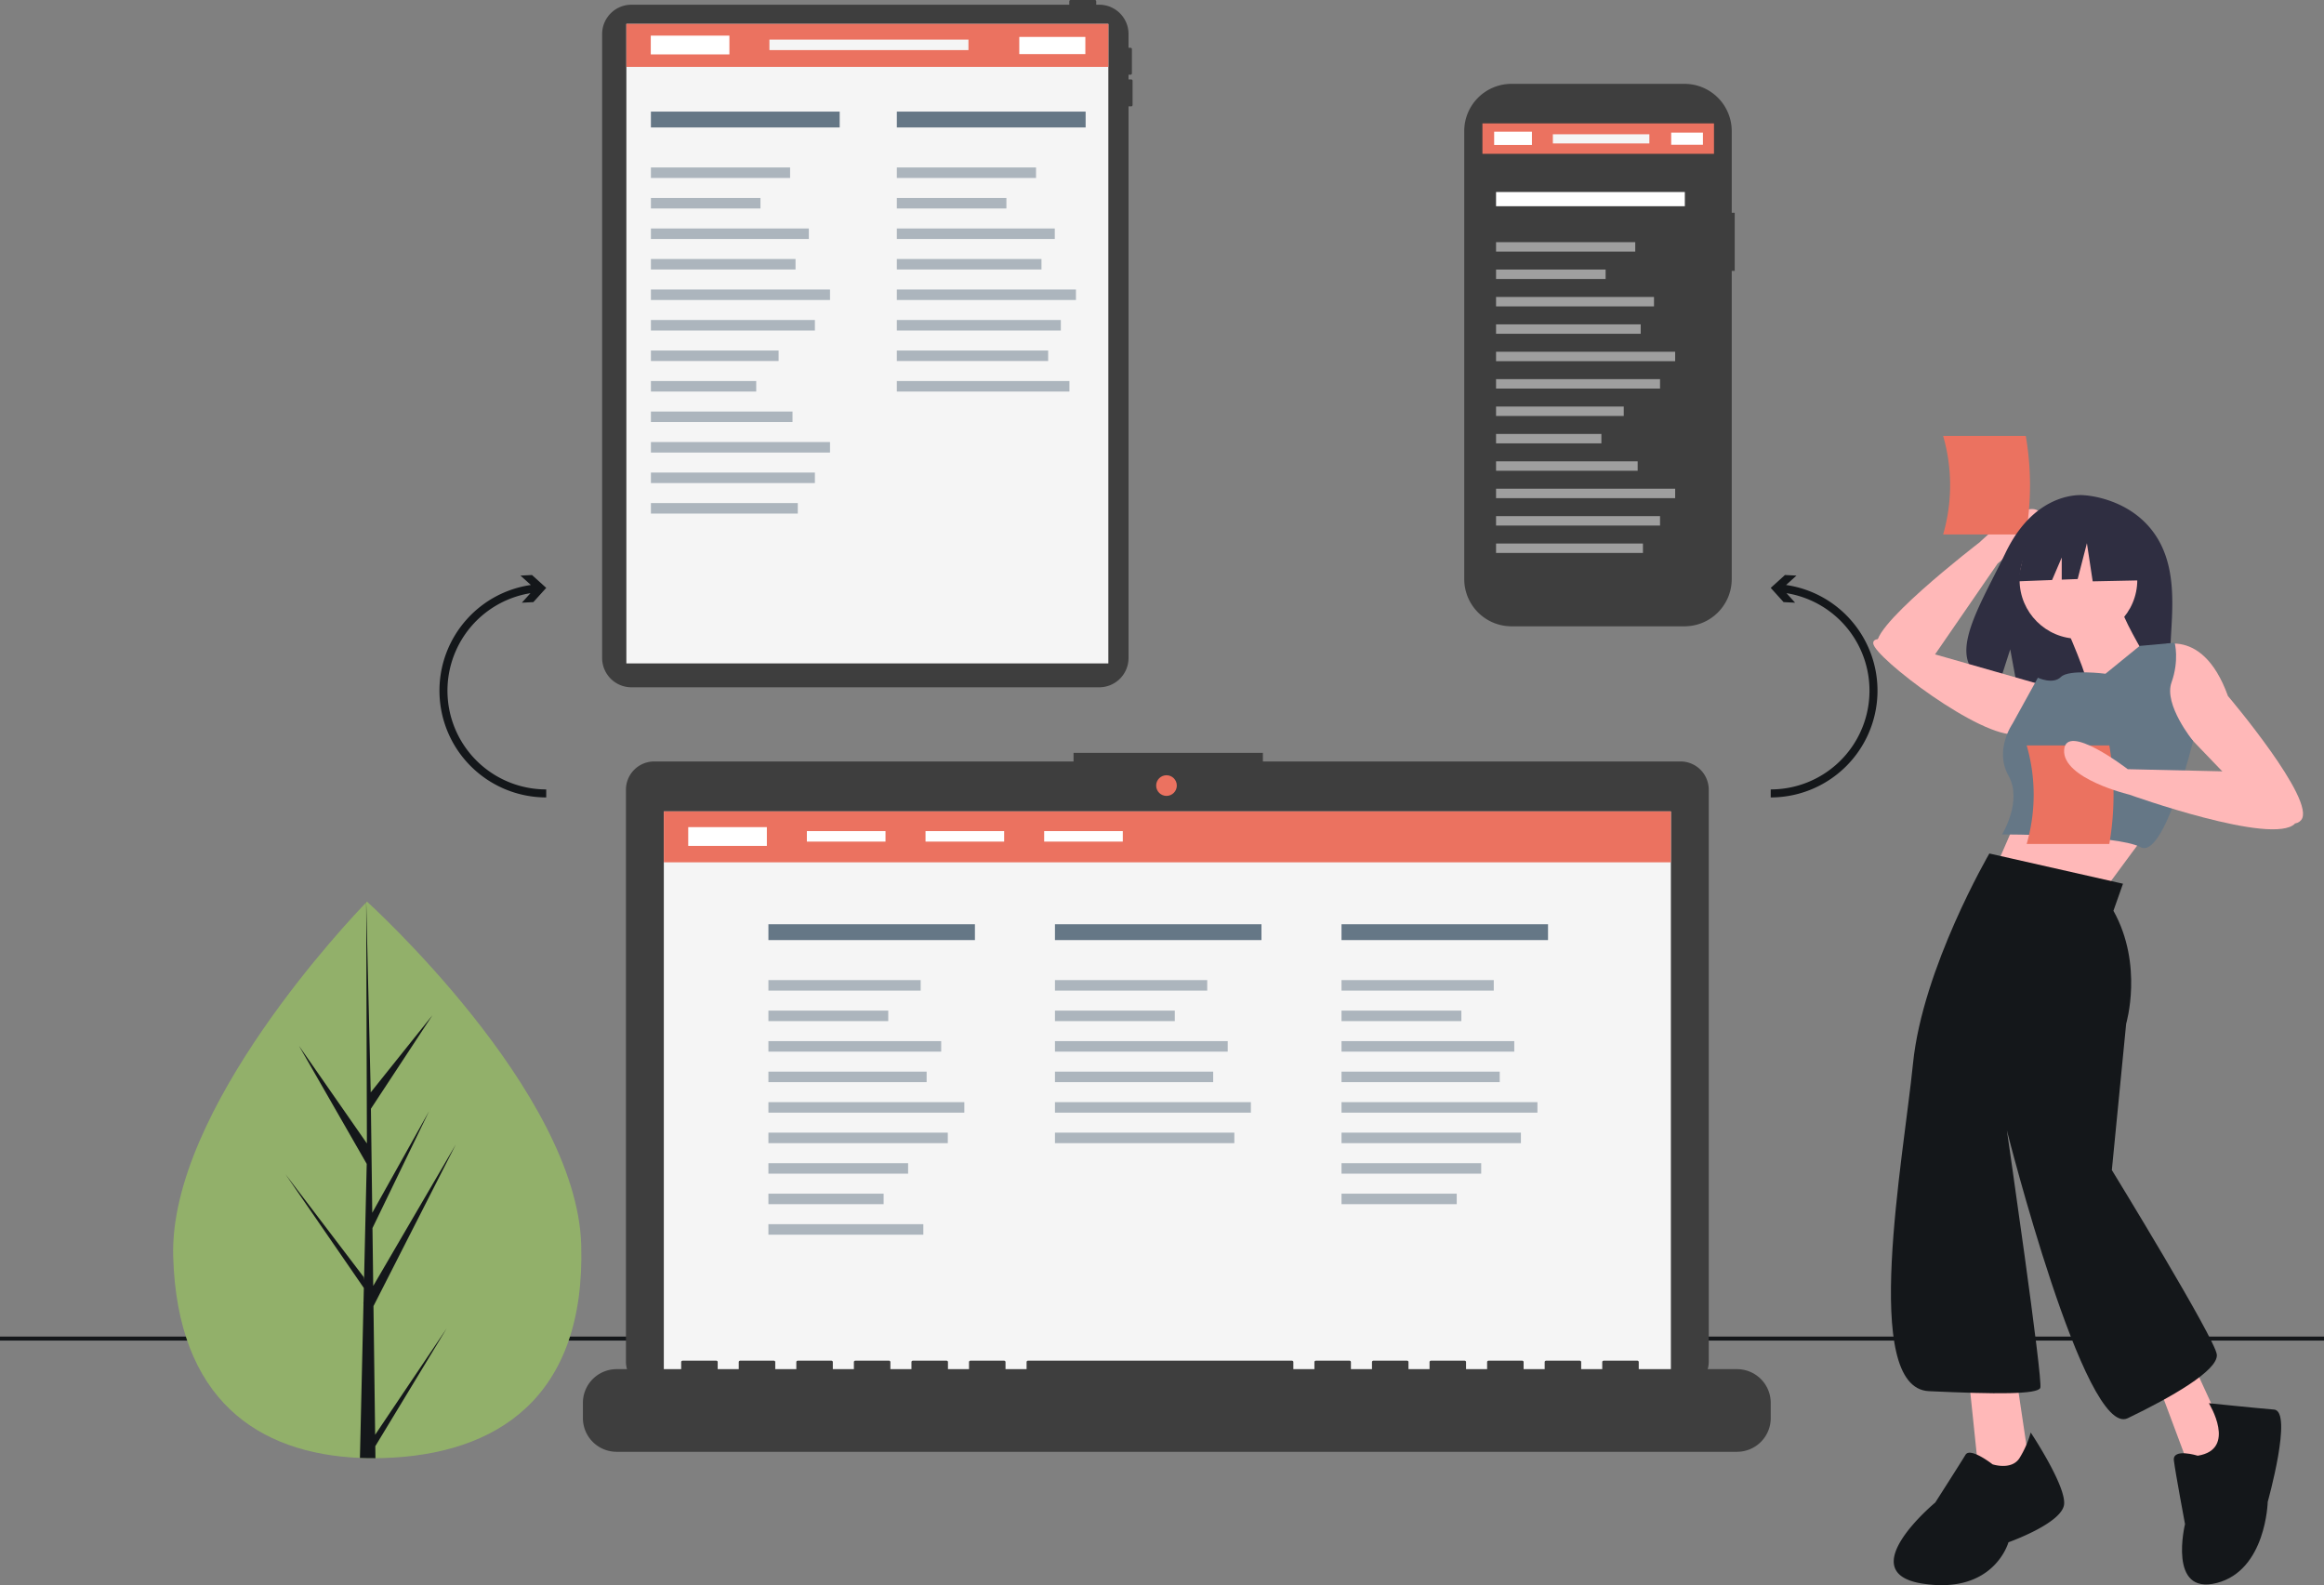 <?xml version="1.0" encoding="UTF-8" standalone="no"?>
<svg xmlns:dc="http://purl.org/dc/elements/1.1/" xmlns:cc="http://creativecommons.org/ns#"
  xmlns:rdf="http://www.w3.org/1999/02/22-rdf-syntax-ns#" xmlns:svg="http://www.w3.org/2000/svg"
  xmlns="http://www.w3.org/2000/svg" xmlns:sodipodi="http://sodipodi.sourceforge.net/DTD/sodipodi-0.dtd"
  xmlns:inkscape="http://www.inkscape.org/namespaces/inkscape" id="b788e214-8c62-4533-b5b0-3b3e1bf4c8d8"
  data-name="Layer 1" width="1161.522" height="792.25" viewBox="0 0 1161.522 792.25" version="1.1"
  sodipodi:docname="mobile.svg" inkscape:version="1.0 (4035a4f, 2020-05-01)">
  <rect x="0" y="0" width="1161.522" height="792.25" fill="#808080" stroke="none"/>
  <defs id="defs2926" />
  <style>
    .tree {
      transform-origin: 140px 750px;
      animation: 5s ease-in-out infinite wave;
    }

    @keyframes wave {
      0% {
        transform: rotate(0deg) translateX(-50px) translateY(-60px);
      }

      20% {
        transform: rotate(-7deg) translateX(-50px) translateY(-60px);
      }

      30% {
        transform: rotate(-6deg) translateX(-50px) translateY(-60px);
      }

      40% {
        transform: rotate(-7deg) translateX(-50px) translateY(-60px);
      }

      60% {
        transform: rotate(0deg) translateX(-50px) translateY(-60px);
      }

      100% {
        transform: rotate(0deg) translateX(-50px) translateY(-60px);
      }
    }
  </style>
  <sodipodi:namedview inkscape:guide-bbox="true" showguides="true" inkscape:document-rotation="0" pagecolor="#ffffff"
    bordercolor="#666666" borderopacity="1" objecttolerance="10" gridtolerance="10" guidetolerance="10"
    inkscape:pageopacity="0" inkscape:pageshadow="2" inkscape:window-width="2560" inkscape:window-height="1395"
    id="namedview2924" showgrid="false" inkscape:zoom="1.0692504" inkscape:cx="136.06025" inkscape:cy="383.97489"
    inkscape:window-x="1440" inkscape:window-y="23" inkscape:window-maximized="1"
    inkscape:current-layer="b788e214-8c62-4533-b5b0-3b3e1bf4c8d8" />
  <path
    d="M584.621,93.574h-1.346v-2.355h1.009a.673.673,0,0,0,.673-.673V78.435a.673.673,0,0,0-.673-.673h-1.009V70.883a14.653,14.653,0,0,0-14.653-14.653h-1.495V54.548a.673.673,0,0,0-.673-.673H554.342a.673.673,0,0,0-.673.673v1.682H334.837a14.653,14.653,0,0,0-14.653,14.653v311.838a14.653,14.653,0,0,0,14.653,14.653H568.622a14.653,14.653,0,0,0,14.653-14.653V107.032h1.346a.673.673,0,0,0,.673-.673V94.247A.673.673,0,0,0,584.621,93.574Z"
    transform="translate(-19.239 -53.875)" fill="#3f3d56" id="path2793" style="fill:#3e3e3e;fill-opacity:1" />
  <rect sodipodi:insensitive="true" x="313.055" y="11.94" width="240.89" height="319.62" fill="#f2f2f2"
    id="rect2795" style="fill:#f5f5f5;fill-opacity:1" />
  <rect y="668" width="1161.522" height="2" fill="#3f3d56" id="rect2797" style="fill:#14171a;fill-opacity:1" />
  <path class="tree"
    d="M290.491,622.122c2.243,76.794-42.627,104.937-98.938,106.581q-1.962.057-3.906.07-3.917.03-7.758-.13c-50.927-2.114-91.24-29.148-93.325-100.566-2.158-73.909,89.578-169.939,96.461-177.042.006-0.0.006-0.0.012-.007.261-.271.395-.406.395-.406S288.249,545.335,290.491,622.122Z"
    fill="#92b06a" id="path2799" style="fill-opacity:1" />
  <path class="tree"
    d="M187.499,717.066l35.771-53.194-35.697,58.917.075,5.986q-3.917.03-7.758-.13l1.774-76.942-.049-.594.065-.115.17-7.271-39.173-56.875,39.127,51.433.139,1.537,1.34-58.133L149.447,522.719l33.931,48.754-.354-120.436.001-.401.012.394,2.246,94.92,30.836-38.557-30.736,46.734.673,51.999,28.376-50.749-28.272,58.393.375,28.914,41.266-70.692-41.141,80.779Z"
    fill="#14171a" id="path2801" style="fill-opacity:1" />
  <path
    d="M886.239,160.207h-1.49V119.4A23.618,23.618,0,0,0,861.131,95.781H774.675a23.618,23.618,0,0,0-23.618,23.618V343.273a23.618,23.618,0,0,0,23.618,23.618H861.131a23.618,23.618,0,0,0,23.618-23.618V189.255H886.239Z"
    transform="translate(-19.239 -53.875)" fill="#3f3d56" id="path2803" style="fill:#3e3e3e;fill-opacity:1" />
  <path
    d="M879.72,120.788V344.335a17.639,17.639,0,0,1-17.635,17.642H775.211a17.638,17.638,0,0,1-17.635-17.642V120.788a17.637,17.637,0,0,1,17.635-17.635h10.54a8.379,8.379,0,0,0,7.759,11.542h49.53a8.379,8.379,0,0,0,7.759-11.542h11.285A17.637,17.637,0,0,1,879.72,120.788Z"
    transform="translate(-19.239 -53.875)" fill="#f2f2f2" id="path2805" style="fill:#3e3e3e;fill-opacity:1" />
  <path transform="translate(-19.239 -53.875)"
    d="M859.147,434.443H650.425v-4.302H555.783v4.302H346.201a14.118,14.118,0,0,0-14.118,14.118V734.365a14.118,14.118,0,0,0,14.118,14.118H859.147a14.118,14.118,0,0,0,14.118-14.118V448.561A14.118,14.118,0,0,0,859.147,434.443Z"
    fill="#3f3d56" id="path2823" style="fill:#3e3e3e;fill-opacity:1" />
  <rect sodipodi:insensitive="true" x="331.772" y="405.519" width="503.325" height="283.927" fill="#f2f2f2"
    id="rect2825" style="fill:#f5f5f5;fill-opacity:1" />
  <circle cx="583.005" cy="392.613" r="5.162" fill="#eb7260" id="circle2827" />
  <path
    d="M887.397,738.159H838.276v-3.539a.702.702,0,0,0-.702-.702H820.733a.702.702,0,0,0-.702.702v3.539h-10.526v-3.539a.702.702,0,0,0-.702-.702H791.962a.702.702,0,0,0-.702.702v3.539h-10.526v-3.539a.702.702,0,0,0-.702-.702H763.191a.702.702,0,0,0-.702.702v3.539H751.963v-3.539a.702.702,0,0,0-.702-.702H734.42a.702.702,0,0,0-.702.702v3.539H723.192v-3.539a.702.702,0,0,0-.702-.702H705.649a.702.702,0,0,0-.702.702v3.539h-10.526v-3.539a.702.702,0,0,0-.702-.702H676.878a.702.702,0,0,0-.702.702v3.539h-10.526v-3.539a.702.702,0,0,0-.702-.702H533.022a.702.702,0,0,0-.702.702v3.539h-10.526v-3.539a.702.702,0,0,0-.702-.702H504.251a.702.702,0,0,0-.702.702v3.539h-10.526v-3.539a.702.702,0,0,0-.702-.702H475.48a.702.702,0,0,0-.702.702v3.539h-10.526v-3.539a.702.702,0,0,0-.702-.702H446.709a.702.702,0,0,0-.702.702v3.539h-10.526v-3.539a.702.702,0,0,0-.702-.702H417.938a.702.702,0,0,0-.702.702v3.539h-10.526v-3.539a.702.702,0,0,0-.702-.702H389.167a.702.702,0,0,0-.702.702v3.539h-10.526v-3.539a.702.702,0,0,0-.702-.702H360.396a.702.702,0,0,0-.702.702v3.539H327.415a16.842,16.842,0,0,0-16.842,16.842v7.615a16.842,16.842,0,0,0,16.842,16.842H887.397A16.842,16.842,0,0,0,904.239,762.616v-7.615A16.842,16.842,0,0,0,887.397,738.159Z"
    transform="translate(-19.239 -53.875)" fill="#3f3d56" id="path2829" style="fill:#3e3e3e;fill-opacity:1" />
  <rect x="384.047" y="489.84" width="76.101" height="5.248" fill="#ccc" id="rect2837"
    style="fill:#657786;fill-opacity:1;stroke-width:0.734;opacity:0.5" />
  <rect x="384.047" y="505.088" width="59.899" height="5.248" fill="#ccc" id="rect2839"
    style="opacity:0.5;fill:#657786;fill-opacity:1;stroke-width:0.651" />
  <rect x="384.047" y="520.337" width="86.351" height="5.248" fill="#ccc" id="rect2841"
    style="opacity:0.5;fill:#657786;fill-opacity:1;stroke-width:0.782" />
  <path
    d="M943.511,362.922a53.197,53.197,0,0,0-31.606-16.678l5.198-4.696-5.751-.29-7.115,6.431,6.431,7.115,5.751.29-4.309-4.764a49.359,49.359,0,0,1-7.872,98.087v4a53.364,53.364,0,0,0,39.272-89.494Z"
    transform="translate(-19.239 -53.875)" fill="#3f3d56" id="path2853" style="fill:#14171a;fill-opacity:1" />
  <path
    d="M252.967,362.922a53.197,53.197,0,0,1,31.606-16.678l-5.198-4.696,5.751-.29,7.115,6.431-6.431,7.115-5.751.29,4.309-4.764a49.359,49.359,0,0,0,7.872,98.087v4a53.364,53.364,0,0,1-39.272-89.494Z"
    transform="translate(-19.239 -53.875)" fill="#3f3d56" id="path2855" style="fill:#14171a;fill-opacity:1" />
  <path
    d="M985.771,381.797l31.894-46.306s27.773-22.269,19.813-26.605-28.8,15.993-28.8,15.993-60.124,46.093-50.21,52.526S985.771,381.797,985.771,381.797Z"
    transform="translate(-19.239 -53.875)" fill="#ffb8b8" id="path2873" />
  <path
    d="M990.406,320.986h41.304a144.462,144.462,0,0,0,0-49.247H990.406A88.611,88.611,0,0,1,990.406,320.986Z"
    transform="translate(-19.239 -53.875)" fill="#eb7260" id="path2875" />
  <path
    d="M1097.791,323.336c-12.412-20.973-36.969-21.95-36.969-21.95s-23.929-3.06-39.279,28.882c-14.308,29.773-34.054,58.519-3.179,65.488l5.577-17.358,3.454,18.65a120.807,120.807,0,0,0,13.21.226c33.065-1.068,64.554.312,63.54-11.553C1102.797,369.948,1109.734,343.516,1097.791,323.336Z"
    transform="translate(-19.239 -53.875)" fill="#2f2e41" id="path2877" />
  <path d="M1031.796,452.616l-15.9,36.57,55.651,8.745s26.235-35.775,28.62-38.16Z"
    transform="translate(-19.239 -53.875)" fill="#ffb8b8" id="path2879" />
  <circle cx="1038.792" cy="289.825" r="29.415" fill="#ffb8b8" id="circle2881" />
  <path
    d="M1050.876,365.165s13.515,30.21,11.925,33.39,28.62-16.695,28.62-16.695-12.72-21.465-11.925-24.645Z"
    transform="translate(-19.239 -53.875)" fill="#ffb8b8" id="path2883" />
  <path
    d="M1095.396,377.885s23.85-13.515,37.365,23.85c0,0,44.52,52.471,36.57,62.011s-38.16-23.055-38.16-23.055l-19.08-19.875s-27.03-7.155-24.645-22.26S1095.396,377.885,1095.396,377.885Z"
    transform="translate(-19.239 -53.875)" fill="#ffb8b8" id="path2885" />
  <path
    d="M1039.746,396.17l-55.651-15.9s-29.415-11.925-28.62-4.77,54.061,47.701,71.551,45.316S1039.746,396.17,1039.746,396.17Z"
    transform="translate(-19.239 -53.875)" fill="#ffb8b8" id="path2887" />
  <path
    d="M1071.546,390.605s-18.285-2.385-22.26,1.59-11.528.398-11.528.398L1025.038,415.648s-9.143,13.118-1.988,25.838-3.18,29.415-3.18,29.415,57.241,0,69.166,6.36,26.298-53.068,26.298-53.068-14.77-18.085-10.795-29.215,1.59-19.875,1.59-19.875l-17.49,1.59Z"
    transform="translate(-19.239 -53.875)" fill="#d0cde1" id="path2889" style="fill:#657786;fill-opacity:1" />
  <polygon points="983.936 688.124 990.297 749.34 1014.942 736.62 1006.992 683.354 983.936 688.124" fill="#ffb8b8"
    id="polygon2891" />
  <polygon points="1076.952 687.329 1097.648 742.67 1117.523 728.36 1092.853 674.609 1076.952 687.329" fill="#ffb8b8"
    id="polygon2893" />
  <path
    d="M1034.181,769.824a49.649,49.649,0,0,1-5.565,12.72c-3.975,6.36-13.515,3.18-13.515,3.18s-11.13-8.745-13.515-4.77-15.105,23.85-15.105,23.85-42.135,34.98-6.36,40.545,42.93-20.67,42.93-20.67,27.03-9.54,27.825-19.08S1034.181,769.824,1034.181,769.824Z"
    transform="translate(-19.239 -53.875)" fill="#2f2e41" id="path2895" style="fill:#14171a;fill-opacity:1" />
  <path
    d="M1117.657,781.414s-12.72-3.975-11.925,2.385,5.565,31.8,5.565,31.8-8.745,35.775,15.9,29.415,25.44-40.545,25.44-40.545,12.72-45.316,3.18-46.111-32.595-3.18-32.595-3.18S1137.532,778.234,1117.657,781.414Z"
    transform="translate(-19.239 -53.875)" fill="#2f2e41" id="path2897" style="fill:#14171a;fill-opacity:1" />
  <polygon
    points="1073.065 267.439 1048.804 254.731 1015.301 259.93 1008.369 290.545 1025.624 289.881 1030.444 278.634 1030.444 289.696 1038.406 289.389 1043.027 271.483 1045.916 290.545 1074.22 289.967 1073.065 267.439"
    fill="#2f2e41" id="polygon2899" />
  <path
    d="M1080.291,495.546l-66.781-15.105s-33.39,57.241-38.16,104.941-26.235,162.182,7.95,163.772,54.061,1.59,55.651-1.59-16.695-128.791-16.695-128.791,38.955,154.232,60.421,143.897,45.316-23.85,44.52-31.8-52.471-92.221-52.471-92.221l7.155-73.141s8.745-29.415-6.36-56.446Z"
    transform="translate(-19.239 -53.875)" fill="#2f2e41" id="path2901" style="fill:#14171a;fill-opacity:1" />
  <path
    d="M1032.162,475.672h41.304a144.462,144.462,0,0,0,0-49.247H1032.162A88.612,88.612,0,0,1,1032.162,475.672Z"
    transform="translate(-19.239 -53.875)" fill="#eb7260" id="path2903" />
  <path
    d="M1152.637,439.896l-69.961-1.59s-31.005-23.85-31.8-9.54,32.595,22.26,32.595,22.26,71.782,25.758,82.797,14.469Z"
    transform="translate(-19.239 -53.875)" fill="#ffb8b8" id="path2905" />
  <rect style="fill:#eb7260;fill-opacity:1;stroke-width:3.537" id="rect2843-9" fill="#ccc" height="25.453"
    width="503.325" y="405.519" x="331.772" />
  <rect style="fill:#ffffff;fill-opacity:1;stroke-width:0.527" id="rect2837-7" fill="#ccc" height="5.248"
    width="39.3" y="415.369" x="403.27" />
  <rect x="343.97" y="413.385" width="39.3" height="9.381" fill="#ccc" id="rect2837-7-8"
    style="fill:#ffffff;fill-opacity:1;stroke-width:0.705" />
  <rect x="462.57" y="415.369" width="39.3" height="5.248" fill="#ccc" id="rect2837-7-7"
    style="fill:#ffffff;fill-opacity:1;stroke-width:0.527" />
  <rect x="521.869" y="415.369" width="39.3" height="5.248" fill="#ccc" id="rect2837-7-70"
    style="fill:#ffffff;fill-opacity:1;stroke-width:0.527" />
  <rect style="fill:#657786;fill-opacity:1;stroke-width:1.05" id="rect2837-9" fill="#ccc" height="7.915"
    width="103.215" y="461.926" x="384.047" />
  <rect x="527.262" y="461.926" width="103.215" height="7.915" fill="#ccc" id="rect2837-9-1"
    style="fill:#657786;fill-opacity:1;stroke-width:1.05" />
  <rect x="670.477" y="461.926" width="103.215" height="7.915" fill="#ccc" id="rect2837-9-7"
    style="fill:#657786;fill-opacity:1;stroke-width:1.05" />
  <rect style="opacity:0.5;fill:#657786;fill-opacity:1;stroke-width:0.748" id="rect2841-6" fill="#ccc"
    height="5.248" width="79.077" y="535.585" x="384.047" />
  <rect x="384.047" y="550.833" width="97.924" height="5.248" fill="#ccc" id="rect2841-6-2"
    style="opacity:0.5;fill:#657786;fill-opacity:1;stroke-width:0.833" />
  <rect x="384.047" y="566.081" width="89.658" height="5.248" fill="#ccc" id="rect2841-6-6"
    style="opacity:0.5;fill:#657786;fill-opacity:1;stroke-width:0.797" />
  <rect x="384.047" y="581.33" width="69.819" height="5.248" fill="#ccc" id="rect2841-6-67"
    style="opacity:0.5;fill:#657786;fill-opacity:1;stroke-width:0.703" />
  <rect x="384.047" y="596.578" width="57.584" height="5.248" fill="#ccc" id="rect2841-6-8"
    style="opacity:0.5;fill:#657786;fill-opacity:1;stroke-width:0.639" />
  <rect style="opacity:0.5;fill:#657786;fill-opacity:1;stroke-width:0.74" id="rect2841-6-8-8" fill="#ccc"
    height="5.248" width="77.424" y="611.826" x="384.047" />
  <rect style="opacity:0.5;fill:#657786;fill-opacity:1;stroke-width:0.734" id="rect2837-75" fill="#ccc"
    height="5.248" width="76.101" y="489.84" x="527.262" />
  <rect style="opacity:0.5;fill:#657786;fill-opacity:1;stroke-width:0.651" id="rect2839-6" fill="#ccc"
    height="5.248" width="59.899" y="505.088" x="527.262" />
  <rect style="opacity:0.5;fill:#657786;fill-opacity:1;stroke-width:0.782" id="rect2841-5" fill="#ccc"
    height="5.248" width="86.351" y="520.337" x="527.262" />
  <rect x="527.262" y="535.585" width="79.077" height="5.248" fill="#ccc" id="rect2841-6-3"
    style="opacity:0.5;fill:#657786;fill-opacity:1;stroke-width:0.748" />
  <rect style="opacity:0.5;fill:#657786;fill-opacity:1;stroke-width:0.833" id="rect2841-6-2-0" fill="#ccc"
    height="5.248" width="97.924" y="550.833" x="527.262" />
  <rect style="opacity:0.5;fill:#657786;fill-opacity:1;stroke-width:0.797" id="rect2841-6-6-4" fill="#ccc"
    height="5.248" width="89.658" y="566.081" x="527.262" />
  <rect style="opacity:0.5;fill:#657786;fill-opacity:1;stroke-width:0.734" id="rect2837-2" fill="#ccc"
    height="5.248" width="76.101" y="489.84" x="670.477" />
  <rect style="opacity:0.5;fill:#657786;fill-opacity:1;stroke-width:0.651" id="rect2839-1" fill="#ccc"
    height="5.248" width="59.899" y="505.088" x="670.477" />
  <rect style="opacity:0.5;fill:#657786;fill-opacity:1;stroke-width:0.782" id="rect2841-9" fill="#ccc"
    height="5.248" width="86.351" y="520.337" x="670.477" />
  <rect x="670.477" y="535.585" width="79.077" height="5.248" fill="#ccc" id="rect2841-6-24"
    style="opacity:0.5;fill:#657786;fill-opacity:1;stroke-width:0.748" />
  <rect style="opacity:0.5;fill:#657786;fill-opacity:1;stroke-width:0.833" id="rect2841-6-2-5" fill="#ccc"
    height="5.248" width="97.924" y="550.833" x="670.477" />
  <rect style="opacity:0.5;fill:#657786;fill-opacity:1;stroke-width:0.797" id="rect2841-6-6-8" fill="#ccc"
    height="5.248" width="89.658" y="566.081" x="670.477" />
  <rect style="opacity:0.5;fill:#657786;fill-opacity:1;stroke-width:0.703" id="rect2841-6-67-6" fill="#ccc"
    height="5.248" width="69.819" y="581.33" x="670.477" />
  <rect style="opacity:0.5;fill:#657786;fill-opacity:1;stroke-width:0.639" id="rect2841-6-8-2" fill="#ccc"
    height="5.248" width="57.584" y="596.578" x="670.477" />
  <rect style="opacity:0.5;fill:#657786;fill-opacity:1;stroke-width:0.702" id="rect2837-6" fill="#ccc"
    height="5.248" width="69.566" y="83.696" x="325.32" />
  <rect style="opacity:0.5;fill:#657786;fill-opacity:1;stroke-width:0.623" id="rect2839-8" fill="#ccc"
    height="5.248" width="54.755" y="98.944" x="325.32" />
  <rect style="opacity:0.5;fill:#657786;fill-opacity:1;stroke-width:0.748" id="rect2841-91" fill="#ccc"
    height="5.248" width="78.936" y="114.193" x="325.32" />
  <rect x="313.055" y="11.94" width="240.89" height="21.485" fill="#ccc" id="rect2843-9-4"
    style="fill:#eb7260;fill-opacity:1;stroke-width:2.248" />
  <rect x="384.552" y="19.79" width="99.479" height="5.248" fill="#ccc" id="rect2837-7-88"
    style="fill:#f5f5f5;fill-opacity:1;stroke-width:0.839;opacity:1" />
  <rect style="fill:#ffffff;fill-opacity:1;stroke-width:0.705" id="rect2837-7-8-7" fill="#ccc" height="9.381"
    width="39.3" y="17.806" x="325.253" />
  <rect style="fill:#ffffff;fill-opacity:1;stroke-width:0.618" id="rect2837-7-70-9" fill="#ccc" height="8.584"
    width="33.017" y="18.454" x="509.434" />
  <rect x="325.32" y="55.782" width="94.351" height="7.915" fill="#ccc" id="rect2837-9-3"
    style="fill:#657786;fill-opacity:1;stroke-width:1.004" />
  <rect style="fill:#657786;fill-opacity:1;stroke-width:1.004" id="rect2837-9-1-1" fill="#ccc" height="7.915"
    width="94.351" y="55.782" x="448.237" />
  <rect x="325.32" y="129.441" width="72.286" height="5.248" fill="#ccc" id="rect2841-6-1"
    style="opacity:0.5;fill:#657786;fill-opacity:1;stroke-width:0.715" />
  <rect style="opacity:0.5;fill:#657786;fill-opacity:1;stroke-width:0.796" id="rect2841-6-2-4" fill="#ccc"
    height="5.248" width="89.515" y="144.689" x="325.32" />
  <rect style="opacity:0.5;fill:#657786;fill-opacity:1;stroke-width:0.762" id="rect2841-6-6-9" fill="#ccc"
    height="5.248" width="81.959" y="159.937" x="325.32" />
  <rect style="opacity:0.5;fill:#657786;fill-opacity:1;stroke-width:0.672" id="rect2841-6-67-5" fill="#ccc"
    height="5.248" width="63.823" y="175.185" x="325.32" />
  <rect style="opacity:0.5;fill:#657786;fill-opacity:1;stroke-width:0.61" id="rect2841-6-8-9" fill="#ccc"
    height="5.248" width="52.639" y="190.434" x="325.32" />
  <rect x="325.32" y="205.682" width="70.775" height="5.248" fill="#ccc" id="rect2841-6-8-8-0"
    style="opacity:0.5;fill:#657786;fill-opacity:1;stroke-width:0.708" />
  <rect x="448.237" y="83.696" width="69.566" height="5.248" fill="#ccc" id="rect2837-75-9"
    style="opacity:0.5;fill:#657786;fill-opacity:1;stroke-width:0.702" />
  <rect x="448.237" y="98.944" width="54.755" height="5.248" fill="#ccc" id="rect2839-6-3"
    style="opacity:0.5;fill:#657786;fill-opacity:1;stroke-width:0.623" />
  <rect x="448.237" y="114.193" width="78.936" height="5.248" fill="#ccc" id="rect2841-5-4"
    style="opacity:0.5;fill:#657786;fill-opacity:1;stroke-width:0.748" />
  <rect style="opacity:0.5;fill:#657786;fill-opacity:1;stroke-width:0.715" id="rect2841-6-3-0" fill="#ccc"
    height="5.248" width="72.286" y="129.441" x="448.237" />
  <rect x="448.237" y="144.689" width="89.515" height="5.248" fill="#ccc" id="rect2841-6-2-0-7"
    style="opacity:0.5;fill:#657786;fill-opacity:1;stroke-width:0.796" />
  <rect x="448.237" y="159.937" width="81.959" height="5.248" fill="#ccc" id="rect2841-6-6-4-5"
    style="opacity:0.5;fill:#657786;fill-opacity:1;stroke-width:0.762" />
  <rect x="325.32" y="220.93" width="89.515" height="5.248" fill="#ccc" id="rect2841-6-2-4-3"
    style="opacity:0.5;fill:#657786;fill-opacity:1;stroke-width:0.796" />
  <rect x="325.32" y="236.178" width="81.959" height="5.248" fill="#ccc" id="rect2841-6-6-9-3"
    style="opacity:0.5;fill:#657786;fill-opacity:1;stroke-width:0.762" />
  <rect x="448.237" y="175.185" width="75.628" height="5.248" fill="#ccc" id="rect2841-6-2-4-0"
    style="opacity:0.5;fill:#657786;fill-opacity:1;stroke-width:0.732" />
  <rect x="448.237" y="190.434" width="86.257" height="5.248" fill="#ccc" id="rect2841-6-6-9-4"
    style="opacity:0.5;fill:#657786;fill-opacity:1;stroke-width:0.781" />
  <rect x="325.32" y="251.427" width="73.412" height="5.248" fill="#ccc" id="rect2841-6-67-5-7"
    style="opacity:0.5;fill:#657786;fill-opacity:1;stroke-width:0.721" />
  <rect style="fill:#eb7260;fill-opacity:1;stroke-width:1.311" id="rect2843-9-4-8" fill="#ccc" height="15.203"
    width="115.727" y="61.671" x="740.912" />
  <rect x="746.772" y="65.821" width="18.88" height="6.638" fill="#ccc" id="rect2837-7-8-7-9"
    style="fill:#ffffff;fill-opacity:1;stroke-width:0.411" />
  <rect x="835.255" y="66.28" width="15.862" height="6.074" fill="#ccc" id="rect2837-7-70-9-3"
    style="fill:#ffffff;fill-opacity:1;stroke-width:0.361" />
  <rect style="opacity:1;fill:#f5f5f5;fill-opacity:1;stroke-width:0.546" id="rect2837-7-88-7" fill="#ccc"
    height="4.587" width="48.227" y="67.106" x="776.116" />
  <rect x="747.72" y="121.029" width="69.566" height="4.713" fill="#ccc" id="rect2837-6-0"
    style="opacity:0.5;fill:#ffffff;fill-opacity:1;stroke-width:0.665" />
  <rect x="747.72" y="134.721" width="54.755" height="4.713" fill="#ccc" id="rect2839-8-4"
    style="opacity:0.5;fill:#ffffff;fill-opacity:1;stroke-width:0.59" />
  <rect x="747.72" y="148.413" width="78.936" height="4.713" fill="#ccc" id="rect2841-91-0"
    style="opacity:0.5;fill:#ffffff;fill-opacity:1;stroke-width:0.708" />
  <rect style="fill:#ffffff;fill-opacity:1;stroke-width:0.951" id="rect2837-9-3-5" fill="#ccc" height="7.107"
    width="94.351" y="95.963" x="747.72" />
  <rect style="opacity:0.5;fill:#ffffff;fill-opacity:1;stroke-width:0.678" id="rect2841-6-1-7" fill="#ccc"
    height="4.713" width="72.286" y="162.105" x="747.72" />
  <rect x="747.72" y="175.797" width="89.515" height="4.713" fill="#ccc" id="rect2841-6-2-4-00"
    style="opacity:0.5;fill:#ffffff;fill-opacity:1;stroke-width:0.754" />
  <rect x="747.72" y="189.49" width="81.959" height="4.713" fill="#ccc" id="rect2841-6-6-9-5"
    style="opacity:0.5;fill:#ffffff;fill-opacity:1;stroke-width:0.722" />
  <rect x="747.72" y="203.182" width="63.823" height="4.713" fill="#ccc" id="rect2841-6-67-5-6"
    style="opacity:0.5;fill:#ffffff;fill-opacity:1;stroke-width:0.637" />
  <rect x="747.72" y="216.874" width="52.639" height="4.713" fill="#ccc" id="rect2841-6-8-9-7"
    style="opacity:0.5;fill:#ffffff;fill-opacity:1;stroke-width:0.579" />
  <rect style="opacity:0.5;fill:#ffffff;fill-opacity:1;stroke-width:0.671" id="rect2841-6-8-8-0-8" fill="#ccc"
    height="4.713" width="70.775" y="230.566" x="747.72" />
  <rect style="opacity:0.5;fill:#ffffff;fill-opacity:1;stroke-width:0.754" id="rect2841-6-2-4-3-0" fill="#ccc"
    height="4.713" width="89.515" y="244.258" x="747.72" />
  <rect style="opacity:0.5;fill:#ffffff;fill-opacity:1;stroke-width:0.722" id="rect2841-6-6-9-3-6" fill="#ccc"
    height="4.713" width="81.959" y="257.95" x="747.72" />
  <rect style="opacity:0.5;fill:#ffffff;fill-opacity:1;stroke-width:0.683" id="rect2841-6-67-5-7-5" fill="#ccc"
    height="4.713" width="73.412" y="271.643" x="747.72" />
</svg>